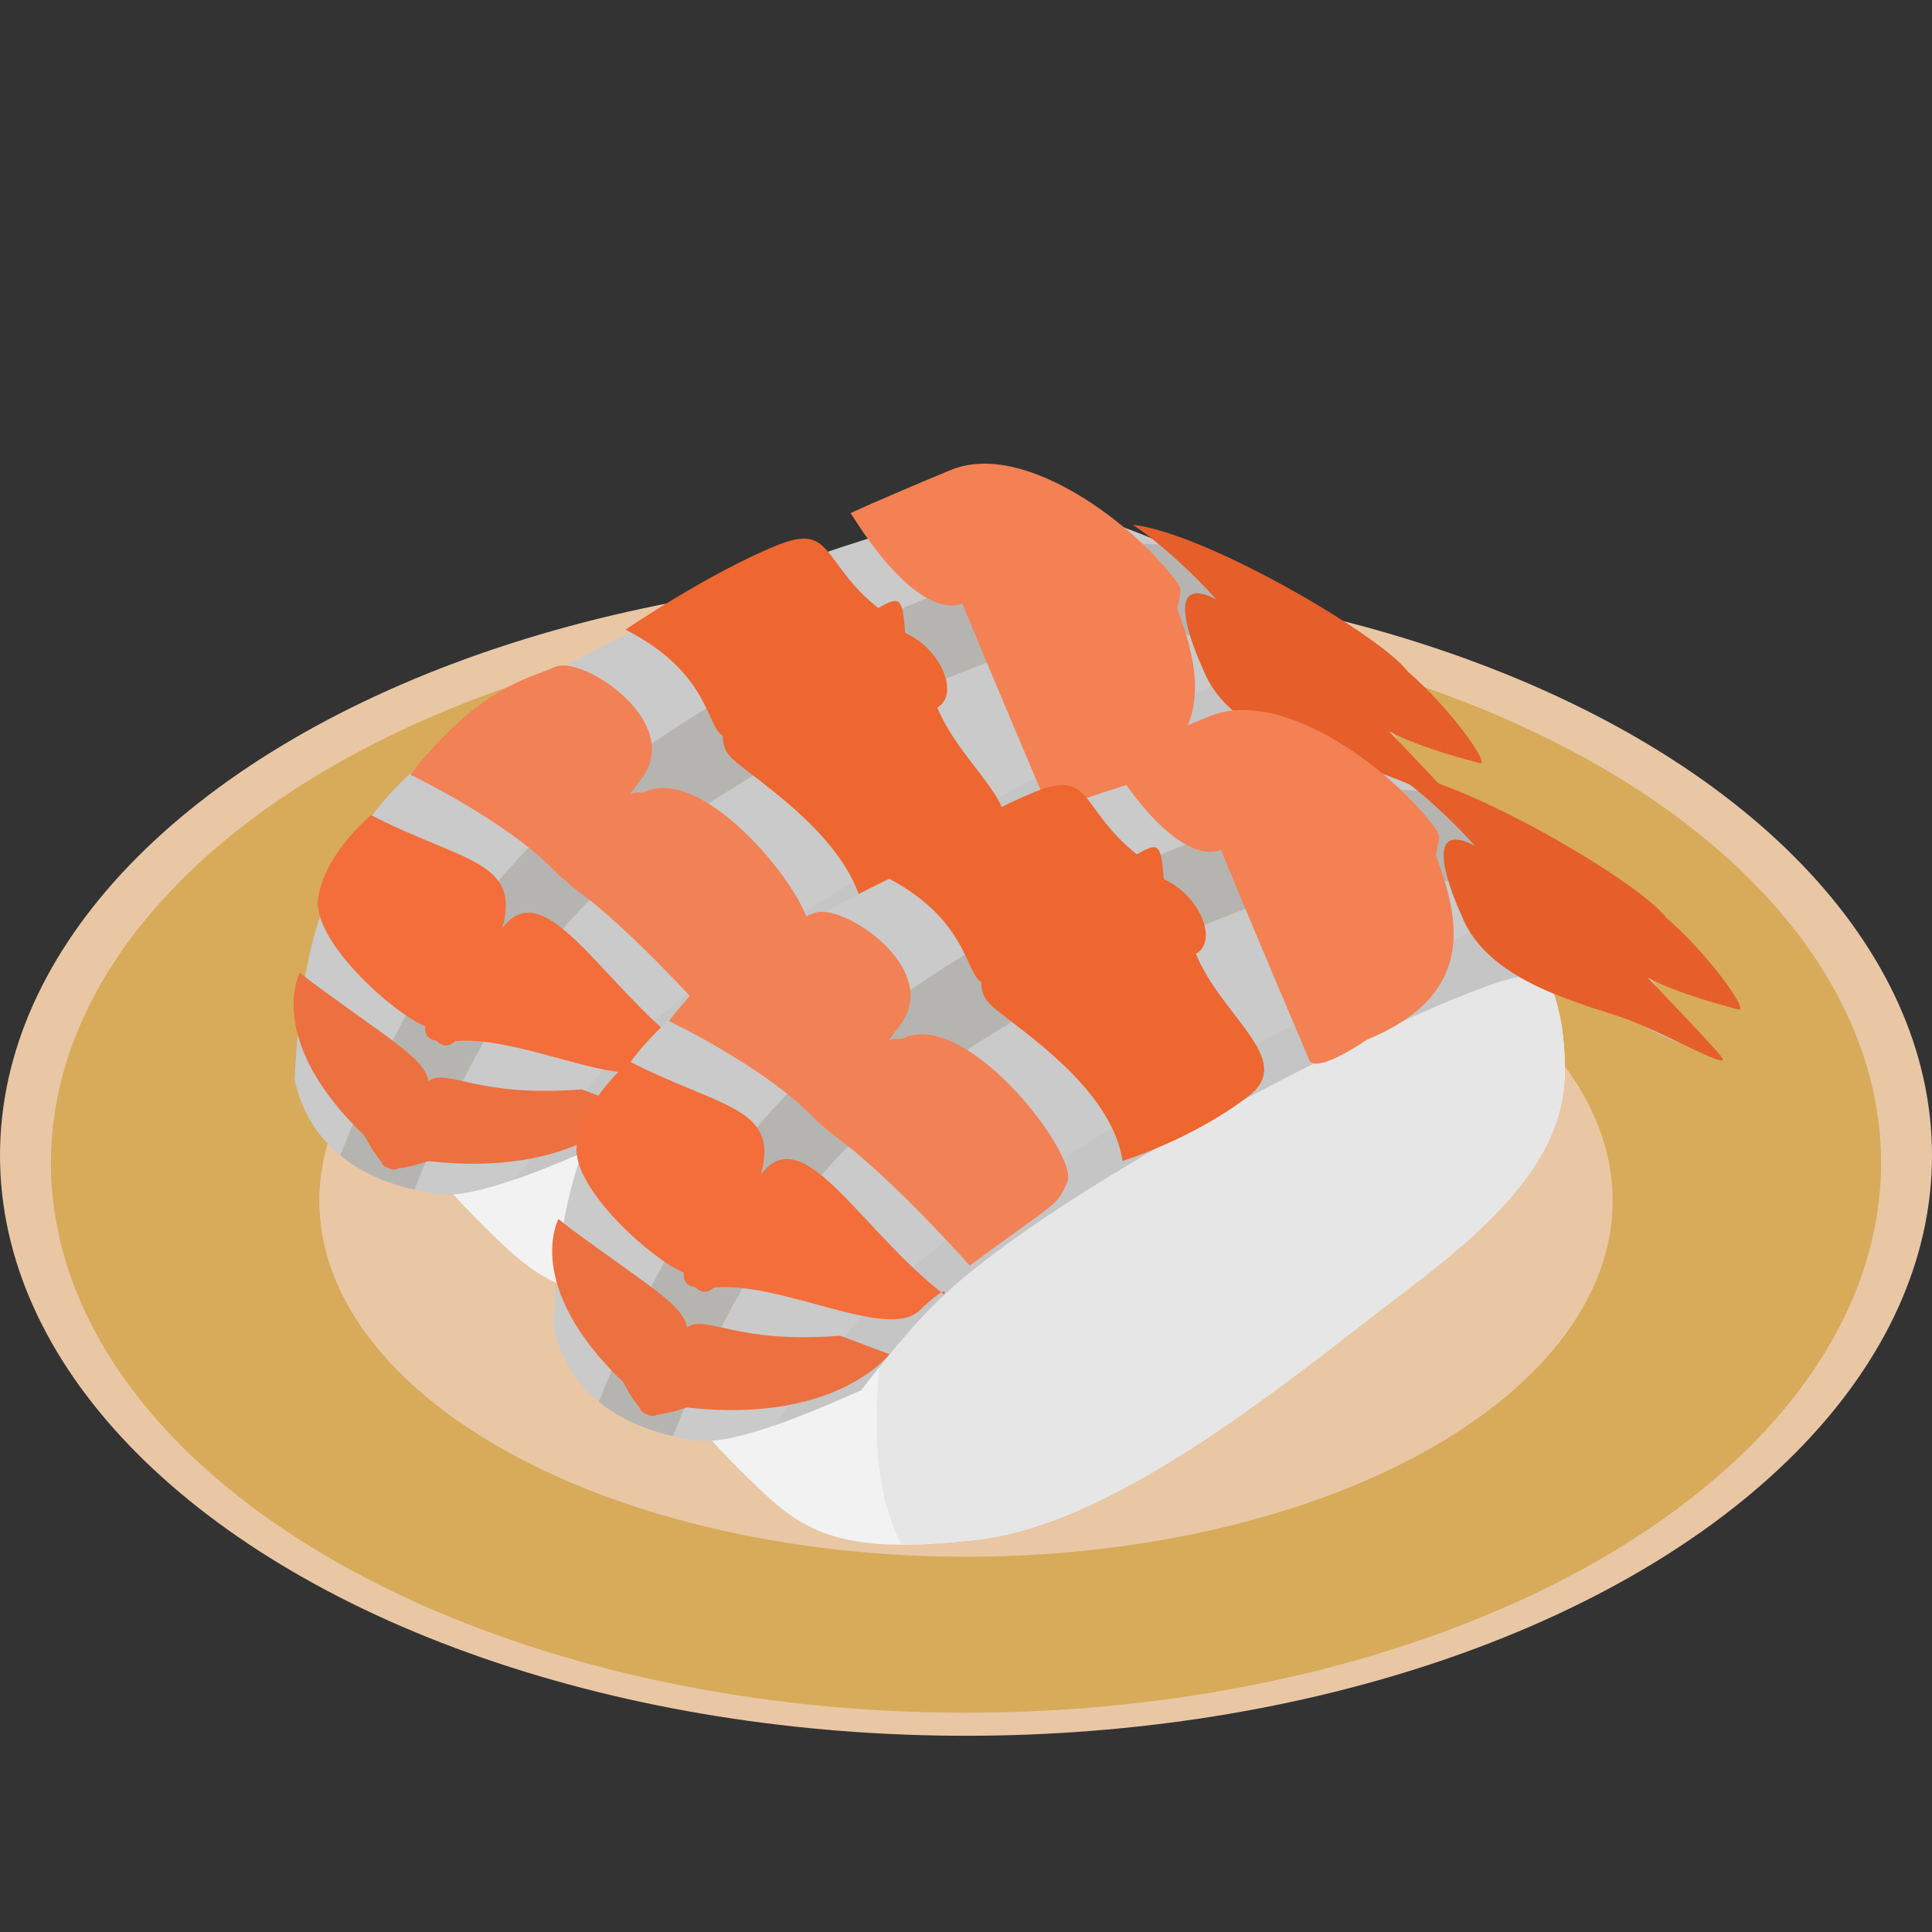 <?xml version="1.0" encoding="UTF-8" standalone="no"?>
<svg
   xmlns:dc="http://purl.org/dc/elements/1.1/"
   xmlns:cc="http://creativecommons.org/ns#"
   xmlns:rdf="http://www.w3.org/1999/02/22-rdf-syntax-ns#"
   xmlns:svg="http://www.w3.org/2000/svg"
   xmlns="http://www.w3.org/2000/svg"
   xmlns:sodipodi="http://sodipodi.sourceforge.net/DTD/sodipodi-0.dtd"
   xmlns:inkscape="http://www.inkscape.org/namespaces/inkscape"
   viewBox="0 0 512 512"
   xml:space="preserve"
   version="1.1"
   id="svg2"
   sodipodi:docname="ebi.svg"
   inkscape:version="0.92.2 5c3e80d, 2017-08-06"
   width="512"
   height="512"><rect x="0" y="0" width="512" height="512" fill="#333333" stroke="none"/><sodipodi:namedview
     pagecolor="#ffffff"
     bordercolor="#666666"
     borderopacity="1"
     objecttolerance="10"
     gridtolerance="10"
     guidetolerance="10"
     inkscape:pageopacity="0"
     inkscape:pageshadow="2"
     inkscape:window-width="1246"
     inkscape:window-height="1050"
     id="namedview12770"
     showgrid="false"
     inkscape:zoom="0.8387072"
     inkscape:cx="179.91023"
     inkscape:cy="162.62483"
     inkscape:window-x="0"
     inkscape:window-y="28"
     inkscape:window-maximized="0"
     inkscape:current-layer="layer3"
     showguides="false" /><defs
     id="defs6"><inkscape:path-effect
       effect="bend_path"
       id="path-effect1033"
       is_visible="true"
       bendpath="m -288.041,-197.442 h 138.503"
       prop_scale="0.945"
       scale_y_rel="false"
       vertical="false" /><inkscape:perspective
       sodipodi:type="inkscape:persp3d"
       inkscape:vp_x="0 : 0.5 : 1"
       inkscape:vp_y="0 : 22.222222 : 0"
       inkscape:vp_z="1 : 0.5 : 1"
       inkscape:persp3d-origin="0.5 : 0.33333333 : 1"
       id="perspective17668" /><clipPath
       id="clipPath16"
       clipPathUnits="userSpaceOnUse"><path
         id="path18"
         d="M 0,36 H 36 V 0 H 0 Z"
         inkscape:connector-curvature="0" /></clipPath><clipPath
       id="clipPath28"
       clipPathUnits="userSpaceOnUse"><path
         id="path30"
         d="M 2.442,20.978 C 2.264,20.911 2.11,20.797 1.995,20.646 v 0 C 0.755,19.012 -0.619,12.529 3,9 V 9 C 6.557,5.532 9.822,4.696 11.777,4.505 v 0 C 11.81,4.502 11.885,4.498 11.918,4.498 v 0 c 2.458,0 18.332,10.761 19.524,13.235 v 0 c 1.371,2.842 1.281,8.399 -1.98,10.298 v 0 c -0.395,0.23 -0.914,0.337 -1.633,0.337 v 0 c -5.581,0 -24.582,-7.088 -25.387,-7.39"
         inkscape:connector-curvature="0" /></clipPath><clipPath
       id="clipPath40"
       clipPathUnits="userSpaceOnUse"><path
         id="path42"
         d="M 0,36 H 36 V 0 H 0 Z"
         inkscape:connector-curvature="0" /></clipPath><clipPath
       id="clipPath16-3"
       clipPathUnits="userSpaceOnUse"><path
         inkscape:connector-curvature="0"
         id="path18-6"
         d="M 0,36 H 36 V 0 H 0 Z" /></clipPath><clipPath
       id="clipPath28-7"
       clipPathUnits="userSpaceOnUse"><path
         inkscape:connector-curvature="0"
         id="path30-5"
         d="M 2.442,20.978 C 2.264,20.911 2.11,20.797 1.995,20.646 v 0 C 0.755,19.012 -0.619,12.529 3,9 V 9 C 6.557,5.532 9.822,4.696 11.777,4.505 v 0 C 11.81,4.502 11.885,4.498 11.918,4.498 v 0 c 2.458,0 18.332,10.761 19.524,13.235 v 0 c 1.371,2.842 1.281,8.399 -1.98,10.298 v 0 c -0.395,0.23 -0.914,0.337 -1.633,0.337 v 0 c -5.581,0 -24.582,-7.088 -25.387,-7.39" /></clipPath><clipPath
       id="clipPath16-9"
       clipPathUnits="userSpaceOnUse"><path
         inkscape:connector-curvature="0"
         id="path18-3"
         d="M 0,36 H 36 V 0 H 0 Z" /></clipPath><clipPath
       id="clipPath28-6"
       clipPathUnits="userSpaceOnUse"><path
         inkscape:connector-curvature="0"
         id="path30-0"
         d="M 2.442,20.978 C 2.264,20.911 2.11,20.797 1.995,20.646 v 0 C 0.755,19.012 -0.619,12.529 3,9 V 9 C 6.557,5.532 9.822,4.696 11.777,4.505 v 0 C 11.81,4.502 11.885,4.498 11.918,4.498 v 0 c 2.458,0 18.332,10.761 19.524,13.235 v 0 c 1.371,2.842 1.281,8.399 -1.98,10.298 v 0 c -0.395,0.23 -0.914,0.337 -1.633,0.337 v 0 c -5.581,0 -24.582,-7.088 -25.387,-7.39" /></clipPath><clipPath
       id="clipPath16-9-3"
       clipPathUnits="userSpaceOnUse"><path
         inkscape:connector-curvature="0"
         id="path18-3-6"
         d="M 0,36 H 36 V 0 H 0 Z" /></clipPath><clipPath
       id="clipPath28-6-7"
       clipPathUnits="userSpaceOnUse"><path
         inkscape:connector-curvature="0"
         id="path30-0-5"
         d="M 2.442,20.978 C 2.264,20.911 2.11,20.797 1.995,20.646 v 0 C 0.755,19.012 -0.619,12.529 3,9 V 9 C 6.557,5.532 9.822,4.696 11.777,4.505 v 0 C 11.81,4.502 11.885,4.498 11.918,4.498 v 0 c 2.458,0 18.332,10.761 19.524,13.235 v 0 c 1.371,2.842 1.281,8.399 -1.98,10.298 v 0 c -0.395,0.23 -0.914,0.337 -1.633,0.337 v 0 c -5.581,0 -24.582,-7.088 -25.387,-7.39" /></clipPath><clipPath
       id="clipPath16-9-7"
       clipPathUnits="userSpaceOnUse"><path
         inkscape:connector-curvature="0"
         id="path18-3-9"
         d="M 0,36 H 36 V 0 H 0 Z" /></clipPath><clipPath
       id="clipPath28-6-2"
       clipPathUnits="userSpaceOnUse"><path
         inkscape:connector-curvature="0"
         id="path30-0-0"
         d="M 2.442,20.978 C 2.264,20.911 2.11,20.797 1.995,20.646 v 0 C 0.755,19.012 -0.619,12.529 3,9 V 9 C 6.557,5.532 9.822,4.696 11.777,4.505 v 0 C 11.81,4.502 11.885,4.498 11.918,4.498 v 0 c 2.458,0 18.332,10.761 19.524,13.235 v 0 c 1.371,2.842 1.281,8.399 -1.98,10.298 v 0 c -0.395,0.23 -0.914,0.337 -1.633,0.337 v 0 c -5.581,0 -24.582,-7.088 -25.387,-7.39" /></clipPath><clipPath
       id="clipPath16-9-78"
       clipPathUnits="userSpaceOnUse"><path
         inkscape:connector-curvature="0"
         id="path18-3-4"
         d="M 0,36 H 36 V 0 H 0 Z" /></clipPath><clipPath
       id="clipPath28-6-5"
       clipPathUnits="userSpaceOnUse"><path
         inkscape:connector-curvature="0"
         id="path30-0-03"
         d="M 2.442,20.978 C 2.264,20.911 2.11,20.797 1.995,20.646 v 0 C 0.755,19.012 -0.619,12.529 3,9 V 9 C 6.557,5.532 9.822,4.696 11.777,4.505 v 0 C 11.81,4.502 11.885,4.498 11.918,4.498 v 0 c 2.458,0 18.332,10.761 19.524,13.235 v 0 c 1.371,2.842 1.281,8.399 -1.98,10.298 v 0 c -0.395,0.23 -0.914,0.337 -1.633,0.337 v 0 c -5.581,0 -24.582,-7.088 -25.387,-7.39" /></clipPath><clipPath
       id="clipPath16-9-7-6"
       clipPathUnits="userSpaceOnUse"><path
         inkscape:connector-curvature="0"
         id="path18-3-9-1"
         d="M 0,36 H 36 V 0 H 0 Z" /></clipPath><clipPath
       id="clipPath28-6-2-0"
       clipPathUnits="userSpaceOnUse"><path
         inkscape:connector-curvature="0"
         id="path30-0-0-6"
         d="M 2.442,20.978 C 2.264,20.911 2.11,20.797 1.995,20.646 v 0 C 0.755,19.012 -0.619,12.529 3,9 V 9 C 6.557,5.532 9.822,4.696 11.777,4.505 v 0 C 11.81,4.502 11.885,4.498 11.918,4.498 v 0 c 2.458,0 18.332,10.761 19.524,13.235 v 0 c 1.371,2.842 1.281,8.399 -1.98,10.298 v 0 c -0.395,0.23 -0.914,0.337 -1.633,0.337 v 0 c -5.581,0 -24.582,-7.088 -25.387,-7.39" /></clipPath><clipPath
       id="clipPath16-9-78-4"
       clipPathUnits="userSpaceOnUse"><path
         inkscape:connector-curvature="0"
         id="path18-3-4-9"
         d="M 0,36 H 36 V 0 H 0 Z" /></clipPath><clipPath
       id="clipPath28-6-5-2"
       clipPathUnits="userSpaceOnUse"><path
         inkscape:connector-curvature="0"
         id="path30-0-03-0"
         d="M 2.442,20.978 C 2.264,20.911 2.11,20.797 1.995,20.646 v 0 C 0.755,19.012 -0.619,12.529 3,9 V 9 C 6.557,5.532 9.822,4.696 11.777,4.505 v 0 C 11.81,4.502 11.885,4.498 11.918,4.498 v 0 c 2.458,0 18.332,10.761 19.524,13.235 v 0 c 1.371,2.842 1.281,8.399 -1.98,10.298 v 0 c -0.395,0.23 -0.914,0.337 -1.633,0.337 v 0 c -5.581,0 -24.582,-7.088 -25.387,-7.39" /></clipPath><clipPath
       id="clipPath16-9-1"
       clipPathUnits="userSpaceOnUse"><path
         inkscape:connector-curvature="0"
         id="path18-3-0"
         d="M 0,36 H 36 V 0 H 0 Z" /></clipPath><clipPath
       id="clipPath28-6-3"
       clipPathUnits="userSpaceOnUse"><path
         inkscape:connector-curvature="0"
         id="path30-0-04"
         d="M 2.442,20.978 C 2.264,20.911 2.11,20.797 1.995,20.646 v 0 C 0.755,19.012 -0.619,12.529 3,9 V 9 C 6.557,5.532 9.822,4.696 11.777,4.505 v 0 C 11.81,4.502 11.885,4.498 11.918,4.498 v 0 c 2.458,0 18.332,10.761 19.524,13.235 v 0 c 1.371,2.842 1.281,8.399 -1.98,10.298 v 0 c -0.395,0.23 -0.914,0.337 -1.633,0.337 v 0 c -5.581,0 -24.582,-7.088 -25.387,-7.39" /></clipPath><clipPath
       id="clipPath16-4"
       clipPathUnits="userSpaceOnUse"><path
         inkscape:connector-curvature="0"
         id="path18-4"
         d="M 0,36 H 36 V 0 H 0 Z" /></clipPath><clipPath
       id="clipPath28-4"
       clipPathUnits="userSpaceOnUse"><path
         inkscape:connector-curvature="0"
         id="path30-7"
         d="M 2.442,20.978 C 2.264,20.911 2.11,20.797 1.995,20.646 v 0 C 0.755,19.012 -0.619,12.529 3,9 V 9 C 6.557,5.532 9.822,4.696 11.777,4.505 v 0 C 11.81,4.502 11.885,4.498 11.918,4.498 v 0 c 2.458,0 18.332,10.761 19.524,13.235 v 0 c 1.371,2.842 1.281,8.399 -1.98,10.298 v 0 c -0.395,0.23 -0.914,0.337 -1.633,0.337 v 0 c -5.581,0 -24.582,-7.088 -25.387,-7.39" /></clipPath></defs><g
     inkscape:groupmode="layer"
     id="layer3"
     inkscape:label="plate"
     style="display:inline"
     transform="translate(0,467)"><g
       id="g1725"
       transform="translate(43.897,-364.073)"><ellipse
         ry="153.809"
         rx="256"
         cy="203.264"
         cx="212.103"
         id="path879"
         style="opacity:1;vector-effect:none;fill:#e9c7a5;fill-opacity:1;stroke:none;stroke-width:13.268;stroke-linecap:butt;stroke-linejoin:miter;stroke-miterlimit:4;stroke-dasharray:none;stroke-dashoffset:0;stroke-opacity:1" /><path
         inkscape:connector-curvature="0"
         id="path879-6"
         d="m 212.103,59.565 a 242.5,145.698 0 0 0 -242.5,145.699 242.5,145.698 0 0 0 242.5,145.697 242.5,145.698 0 0 0 242.5,-145.697 242.5,145.698 0 0 0 -242.5,-145.699 z m 0,61.338 A 171.365,94.36 0 0 1 383.468,215.264 171.365,94.36 0 0 1 212.103,309.623 171.365,94.36 0 0 1 40.737,215.264 171.365,94.36 0 0 1 212.103,120.903 Z"
         style="display:inline;opacity:1;vector-effect:none;fill:#d7ab5a;fill-opacity:1;stroke:none;stroke-width:12.568;stroke-linecap:butt;stroke-linejoin:miter;stroke-miterlimit:4;stroke-dasharray:none;stroke-dashoffset:0;stroke-opacity:1" /></g></g><g
     inkscape:groupmode="layer"
     id="layer2"
     inkscape:label="sushi2"
     style="display:inline"
     transform="translate(0,467)"><g
       id="g4939"><g
         transform="matrix(11.56,0,0,11.56,-79.521,-540.531)"
         id="g967-6"><path
           style="opacity:1;vector-effect:none;fill:#f2f2f2;fill-opacity:1;stroke:none;stroke-width:0.965;stroke-linecap:butt;stroke-linejoin:miter;stroke-miterlimit:4;stroke-dasharray:none;stroke-dashoffset:0;stroke-opacity:1"
           d="m 29.827,20.553 c -3.096,0.563 -9.893,2.901 -12.21,4.318 -2.317,1.417 -2.115,4.052 -2.106,5.532 0.009,1.48 1.425,3.058 2.615,4.22 1.189,1.162 1.956,1.779 5.264,1.384 3.309,-0.396 7.404,-3.901 9.95,-5.826 2.545,-1.925 3.485,-3.338 3.485,-4.953 1.49e-4,-1.616 -0.493,-2.636 -1.524,-3.695 -1.032,-1.059 -2.376,-1.542 -5.473,-0.979 z"
           id="path886-1"
           inkscape:connector-curvature="0"
           sodipodi:nodetypes="zzzszzcsz" /><path
           style="opacity:1;vector-effect:none;fill:#e6e6e6;fill-opacity:1;stroke:none;stroke-width:1.002;stroke-linecap:butt;stroke-linejoin:miter;stroke-miterlimit:4;stroke-dasharray:none;stroke-dashoffset:0;stroke-opacity:1"
           d="m 31.844,20.32 c -0.578,0.017 -1.244,0.092 -2.018,0.232 -1.913,0.348 -5.236,1.374 -8.045,2.441 -1.088,2.069 -0.552,4.38 -0.554,6.729 8.54e-4,2.221 -0.596,4.411 0.382,6.395 0.503,0.003 1.074,-0.027 1.779,-0.111 3.309,-0.396 7.406,-3.901 9.951,-5.826 2.545,-1.925 3.485,-3.337 3.484,-4.953 1.49e-4,-1.616 -0.494,-2.636 -1.525,-3.695 -0.774,-0.794 -1.722,-1.263 -3.455,-1.211 z"
           id="path927-8"
           inkscape:connector-curvature="0"
           sodipodi:nodetypes="ccccccccsc" /></g><path
         id="path12905-2-7"
         d="m 271.632,-333.125 c -30.442,0.192 -145.619,41.175 -174.88,84.818 -14.833,22.124 -17.322,42.929 -18.692,67.506 5.168,22.837 25.91,28.471 37.565,30.237 9.214,1.396 26.528,-5.548 44.038,-13.298 8.511,-10.849 16.378,-20.777 26.105,-28.948 42.135,-35.394 132.823,-86.963 146.133,-93.106 13.31,-6.143 36.604,30.204 51.45,31.74 -16.126,-17.15 -19.692,-32.279 -34.538,-44.566 -15.219,-12.595 -48.908,-31.715 -74.505,-34.274 -0.8,-0.08 -1.694,-0.116 -2.676,-0.11 z"
         style="opacity:1;fill:#cacaca;fill-opacity:1;stroke:none;stroke-width:0.26;stroke-linecap:round;stroke-linejoin:round;stroke-miterlimit:4;stroke-dasharray:1.558, 0.519;stroke-dashoffset:0;stroke-opacity:1"
         inkscape:connector-curvature="0" /><path
         id="path12905-0-0-9"
         d="m 336.027,-288.703 c -12.765,0.131 -27.609,9.832 -43.217,18.034 -22.772,11.967 -103.117,53.805 -133.047,87.329 -10.439,11.693 -17.171,20.69 -23.173,28.85 7.154,-2.484 15.087,-5.838 23.074,-9.372 8.511,-10.849 16.378,-20.777 26.105,-28.948 42.135,-35.394 133.018,-78.184 147.507,-80.413 14.957,-2.301 35.23,17.511 50.077,19.047 -16.126,-17.15 -18.527,-17.335 -33.374,-29.622 -4.28,-3.542 -8.956,-4.957 -13.951,-4.906 z"
         style="opacity:1;fill:#c5c5c5;fill-opacity:1;stroke:none;stroke-width:0.26;stroke-linecap:round;stroke-linejoin:round;stroke-miterlimit:4;stroke-dasharray:1.558, 0.519;stroke-dashoffset:0;stroke-opacity:1"
         inkscape:connector-curvature="0" /><path
         id="path4737-2"
         d="m 302.412,-322.92 c -13.17,-0.108 -28.062,4.067 -44.644,9.888 -22.109,7.762 -46.474,19.408 -68.519,32.541 -42.451,25.29 -73.887,56.481 -99.1,119.684 6.146,5.038 13.434,7.666 19.651,9.121 23.851,-60.67 50.28,-86.233 90.527,-110.21 20.839,-12.415 44.221,-23.557 64.611,-30.715 20.39,-7.158 38.541,-9.375 44.412,-7.785 19.428,5.262 33.932,16.614 33.932,16.614 l 13.46,-16.95 c 0,0 -17.365,-13.956 -41.734,-20.556 -4.007,-1.085 -8.206,-1.596 -12.596,-1.632 z"
         style="color:#000000;font-style:normal;font-variant:normal;font-weight:normal;font-stretch:normal;font-size:medium;line-height:normal;font-family:sans-serif;font-variant-ligatures:normal;font-variant-position:normal;font-variant-caps:normal;font-variant-numeric:normal;font-variant-alternates:normal;font-feature-settings:normal;text-indent:0;text-align:start;text-decoration:none;text-decoration-line:none;text-decoration-style:solid;text-decoration-color:#000000;letter-spacing:normal;word-spacing:normal;text-transform:none;writing-mode:lr-tb;direction:ltr;text-orientation:mixed;dominant-baseline:auto;baseline-shift:baseline;text-anchor:start;white-space:normal;shape-padding:0;clip-rule:nonzero;display:inline;overflow:visible;visibility:visible;opacity:1;isolation:auto;mix-blend-mode:normal;color-interpolation:sRGB;color-interpolation-filters:linearRGB;solid-color:#000000;solid-opacity:1;vector-effect:none;fill:#b6b4b1;fill-opacity:1;fill-rule:nonzero;stroke:none;stroke-width:21.645;stroke-linecap:butt;stroke-linejoin:miter;stroke-miterlimit:4;stroke-dasharray:none;stroke-dashoffset:0;stroke-opacity:1;color-rendering:auto;image-rendering:auto;shape-rendering:auto;text-rendering:auto;enable-background:accumulate"
         inkscape:connector-curvature="0" /><path
         sodipodi:nodetypes="ccccsccc"
         id="path898-0"
         d="m 278.394,-251.477 c 0,0 0.524,4.599 15.303,-5.241 29.295,-12.098 24.544,-32.053 18.324,-48.853 0.17,-2.62 1.581,-4.579 0.165,-6.684 -10.211,-14.599 -40.351,-38.433 -60.271,-30.169 -20.773,8.618 -26.482,11.415 -26.482,11.415 19.154,30.459 29.567,23.901 29.567,23.901 0,0 9.228,22.42 23.394,55.631 z"
         style="opacity:1;vector-effect:none;fill:#f38154;fill-opacity:1;stroke:none;stroke-width:0.89;stroke-linecap:butt;stroke-linejoin:miter;stroke-miterlimit:4;stroke-dasharray:none;stroke-dashoffset:0;stroke-opacity:1"
         inkscape:connector-curvature="0" /><path
         sodipodi:nodetypes="ccccccsccc"
         id="path900-2"
         d="m 193.291,-266.795 c 3.169,4.36 32.494,20.868 35.666,42.187 0,0 18.756,-5.837 33.489,-17.259 12.395,-9.609 -7.087,-20.747 -14.056,-37.629 5.986,-3.374 1.124,-15.473 -8.48,-19.767 -0.795,-9.331 -1.239,-10.035 -7.173,-6.593 -15.207,-12.172 -11.8,-22.706 -26.875,-16.607 -17.918,7.249 -40.109,22.324 -40.109,22.324 22.259,11.321 21.381,25.521 25.773,28.142 0.041,0.172 -0.185,3.091 1.765,5.202 z"
         style="opacity:1;vector-effect:none;fill:#ee6630;fill-opacity:1;stroke:none;stroke-width:0.848;stroke-linecap:butt;stroke-linejoin:miter;stroke-miterlimit:4;stroke-dasharray:none;stroke-dashoffset:0;stroke-opacity:1"
         inkscape:connector-curvature="0" /><path
         sodipodi:nodetypes="cccccccsccccc"
         id="path902-3"
         d="m 150.867,-232.649 c 0.398,0.344 0.838,0.691 1.321,1.039 15.48,11.133 36.25,34.718 36.25,34.718 24.572,-18.11 22.76,-15.418 25.901,-22.169 3.141,-6.752 -25.607,-44.794 -42.782,-38.406 -1.314,0.957 -3.085,0.069 -4.553,0.995 0.936,-1.391 1.884,-2.747 2.861,-3.998 11.754,-15.057 -15.532,-33.012 -22.726,-29.798 -7.194,3.215 -19.936,5.138 -38.428,28.553 10e-6,0 25.852,12.353 38.748,25.978 0.801,0.846 1.585,1.532 2.354,2.074 0.312,0.336 0.662,0.674 1.055,1.014 z"
         style="opacity:1;vector-effect:none;fill:#f28155;fill-opacity:1;stroke:none;stroke-width:0.868;stroke-linecap:butt;stroke-linejoin:miter;stroke-miterlimit:4;stroke-dasharray:none;stroke-dashoffset:0;stroke-opacity:1"
         inkscape:connector-curvature="0" /><path
         sodipodi:nodetypes="ccscccsccc"
         id="path904-7"
         d="m 116.989,-190.244 c 1.334,0.641 2.535,0.271 3.66,-0.845 18.018,-1.627 45.931,14.128 54.395,6.188 8.531,-8.003 6.629,-4.298 6.629,-4.298 -22.574,-17.454 -37.285,-46.711 -48.558,-31.835 5.089,-17.957 -10.853,-17.612 -34.831,-29.965 0,0 -12.735,10.761 -13.988,22.391 -1.244,11.542 20.744,30.715 28.417,33.567 -0.278,2.049 0.57,3.417 3.009,3.899 0.435,0.388 0.858,0.702 1.267,0.898 z"
         style="opacity:1;vector-effect:none;fill:#f36e3a;fill-opacity:1;stroke:none;stroke-width:0.86;stroke-linecap:butt;stroke-linejoin:miter;stroke-miterlimit:4;stroke-dasharray:none;stroke-dashoffset:0;stroke-opacity:1"
         inkscape:connector-curvature="0" /><path
         sodipodi:nodetypes="ccccccccccccc"
         inkscape:transform-center-y="-3.3723654"
         inkscape:transform-center-x="-5.4800937"
         id="path906-5"
         d="m 103.328,-157.264 c 0.826,0.372 1.546,0.299 2.189,-0.106 1.923,-0.171 4.531,-0.771 8.019,-1.916 39.617,4.478 53.632,-14.114 53.632,-14.114 l -13.031,-4.911 c -27.937,2.262 -35.526,-5.765 -40.58,-2.208 -1.158,-6.022 -9.743,-10.612 -30.848,-26.138 l -3.23,-2.574 c 0,0 -9.579,17.544 17.121,43.224 1.717,3.21 3.18,5.426 4.449,6.864 0.207,0.836 0.811,1.413 1.915,1.671 0.121,0.071 0.247,0.155 0.364,0.208 z"
         style="opacity:1;vector-effect:none;fill:#ed7040;fill-opacity:1;stroke:none;stroke-width:0.82;stroke-linecap:butt;stroke-linejoin:miter;stroke-miterlimit:4;stroke-dasharray:none;stroke-dashoffset:0;stroke-opacity:1"
         inkscape:connector-curvature="0" /><path
         sodipodi:nodetypes="csccscccc"
         id="path896-9"
         d="m 318.835,-289.615 c 7.114,18.283 33.856,23.589 44.514,27.718 10.657,4.129 26.29,13.06 24.545,10.034 -1.058,-1.835 -13.392,-14.571 -19.74,-21.321 8.162,4.385 21.866,7.85 23.913,8.397 3.374,0.902 -8.411,-15.282 -19.034,-24.28 -6.745,-9.226 -53.337,-36.717 -72.838,-38.859 0,0 9.819,6.195 22.15,19.774 -16.307,-8.398 -3.509,18.536 -3.509,18.536 z"
         style="opacity:1;vector-effect:none;fill:#e65e29;fill-opacity:1;stroke:none;stroke-width:0.698;stroke-linecap:butt;stroke-linejoin:miter;stroke-miterlimit:4;stroke-dasharray:none;stroke-dashoffset:0;stroke-opacity:1"
         inkscape:connector-curvature="0" /></g></g><g
     inkscape:groupmode="layer"
     id="layer1"
     inkscape:label="sushi1"
     style="display:inline"
     transform="translate(0,467)"><g
       id="g4953"><g
         transform="matrix(11.56,0,0,11.56,-10.991,-475.251)"
         id="g967"><path
           style="opacity:1;vector-effect:none;fill:#f2f2f2;fill-opacity:1;stroke:none;stroke-width:0.965;stroke-linecap:butt;stroke-linejoin:miter;stroke-miterlimit:4;stroke-dasharray:none;stroke-dashoffset:0;stroke-opacity:1"
           d="m 29.827,20.553 c -3.096,0.563 -9.893,2.901 -12.21,4.318 -2.317,1.417 -2.115,4.052 -2.106,5.532 0.009,1.48 1.425,3.058 2.615,4.22 1.189,1.162 1.956,1.779 5.264,1.384 3.309,-0.396 7.404,-3.901 9.95,-5.826 2.545,-1.925 3.485,-3.338 3.485,-4.953 1.49e-4,-1.616 -0.493,-2.636 -1.524,-3.695 -1.032,-1.059 -2.376,-1.542 -5.473,-0.979 z"
           id="path886"
           inkscape:connector-curvature="0"
           sodipodi:nodetypes="zzzszzcsz" /><path
           style="opacity:1;vector-effect:none;fill:#e6e6e6;fill-opacity:1;stroke:none;stroke-width:1.002;stroke-linecap:butt;stroke-linejoin:miter;stroke-miterlimit:4;stroke-dasharray:none;stroke-dashoffset:0;stroke-opacity:1"
           d="m 31.844,20.32 c -0.578,0.017 -1.244,0.092 -2.018,0.232 -1.913,0.348 -5.236,1.374 -8.045,2.441 -1.088,2.069 -0.552,4.38 -0.554,6.729 8.54e-4,2.221 -0.596,4.411 0.382,6.395 0.503,0.003 1.074,-0.027 1.779,-0.111 3.309,-0.396 7.406,-3.901 9.951,-5.826 2.545,-1.925 3.485,-3.337 3.484,-4.953 1.49e-4,-1.616 -0.494,-2.636 -1.525,-3.695 -0.774,-0.794 -1.722,-1.263 -3.455,-1.211 z"
           id="path927"
           inkscape:connector-curvature="0"
           sodipodi:nodetypes="ccccccccsc" /></g><path
         id="path12905-2"
         d="m 340.162,-267.845 c -30.442,0.192 -145.619,41.175 -174.88,84.818 -14.833,22.124 -17.322,42.929 -18.692,67.506 5.168,22.837 25.91,28.471 37.565,30.237 9.214,1.396 26.528,-5.548 44.038,-13.298 8.511,-10.849 16.378,-20.777 26.105,-28.948 42.135,-35.394 132.823,-86.963 146.133,-93.106 13.31,-6.143 36.604,30.204 51.45,31.74 -16.126,-17.15 -19.692,-32.279 -34.538,-44.566 -15.219,-12.595 -48.908,-31.715 -74.505,-34.274 -0.8,-0.08 -1.694,-0.116 -2.676,-0.11 z"
         style="opacity:1;fill:#cacaca;fill-opacity:1;stroke:none;stroke-width:0.26;stroke-linecap:round;stroke-linejoin:round;stroke-miterlimit:4;stroke-dasharray:1.558, 0.519;stroke-dashoffset:0;stroke-opacity:1"
         inkscape:connector-curvature="0" /><path
         id="path12905-0-0"
         d="m 404.557,-223.423 c -12.765,0.131 -27.609,9.832 -43.217,18.034 -22.772,11.967 -103.117,53.805 -133.047,87.329 -10.439,11.693 -17.171,20.69 -23.173,28.85 7.154,-2.484 15.087,-5.838 23.074,-9.372 8.511,-10.849 16.378,-20.777 26.105,-28.948 42.135,-35.394 133.018,-78.184 147.507,-80.413 14.957,-2.301 35.23,17.511 50.077,19.047 -16.126,-17.15 -18.527,-17.335 -33.374,-29.622 -4.28,-3.542 -8.956,-4.957 -13.951,-4.906 z"
         style="opacity:1;fill:#c5c5c5;fill-opacity:1;stroke:none;stroke-width:0.26;stroke-linecap:round;stroke-linejoin:round;stroke-miterlimit:4;stroke-dasharray:1.558, 0.519;stroke-dashoffset:0;stroke-opacity:1"
         inkscape:connector-curvature="0" /><path
         id="path4737"
         d="m 370.942,-257.64 c -13.17,-0.108 -28.062,4.067 -44.644,9.888 -22.109,7.762 -46.474,19.408 -68.519,32.541 -42.451,25.29 -73.887,56.481 -99.1,119.684 6.146,5.038 13.434,7.666 19.651,9.121 23.851,-60.67 50.28,-86.233 90.527,-110.21 20.839,-12.415 44.221,-23.557 64.611,-30.715 20.39,-7.158 38.541,-9.375 44.412,-7.785 19.428,5.262 33.932,16.614 33.932,16.614 l 13.46,-16.95 c 0,0 -17.365,-13.956 -41.734,-20.556 -4.007,-1.085 -8.206,-1.596 -12.596,-1.632 z"
         style="color:#000000;font-style:normal;font-variant:normal;font-weight:normal;font-stretch:normal;font-size:medium;line-height:normal;font-family:sans-serif;font-variant-ligatures:normal;font-variant-position:normal;font-variant-caps:normal;font-variant-numeric:normal;font-variant-alternates:normal;font-feature-settings:normal;text-indent:0;text-align:start;text-decoration:none;text-decoration-line:none;text-decoration-style:solid;text-decoration-color:#000000;letter-spacing:normal;word-spacing:normal;text-transform:none;writing-mode:lr-tb;direction:ltr;text-orientation:mixed;dominant-baseline:auto;baseline-shift:baseline;text-anchor:start;white-space:normal;shape-padding:0;clip-rule:nonzero;display:inline;overflow:visible;visibility:visible;opacity:1;isolation:auto;mix-blend-mode:normal;color-interpolation:sRGB;color-interpolation-filters:linearRGB;solid-color:#000000;solid-opacity:1;vector-effect:none;fill:#b6b4b1;fill-opacity:1;fill-rule:nonzero;stroke:none;stroke-width:21.645;stroke-linecap:butt;stroke-linejoin:miter;stroke-miterlimit:4;stroke-dasharray:none;stroke-dashoffset:0;stroke-opacity:1;color-rendering:auto;image-rendering:auto;shape-rendering:auto;text-rendering:auto;enable-background:accumulate"
         inkscape:connector-curvature="0" /><path
         sodipodi:nodetypes="ccccsccc"
         id="path898"
         d="m 346.924,-186.197 c 0,0 0.524,4.599 15.303,-5.241 29.295,-12.098 24.544,-32.053 18.324,-48.853 0.17,-2.62 1.581,-4.579 0.165,-6.684 -10.211,-14.599 -40.351,-38.433 -60.271,-30.169 -20.773,8.618 -26.482,11.415 -26.482,11.415 19.154,30.459 29.567,23.901 29.567,23.901 0,0 9.228,22.42 23.394,55.631 z"
         style="opacity:1;vector-effect:none;fill:#f38154;fill-opacity:1;stroke:none;stroke-width:0.89;stroke-linecap:butt;stroke-linejoin:miter;stroke-miterlimit:4;stroke-dasharray:none;stroke-dashoffset:0;stroke-opacity:1"
         inkscape:connector-curvature="0" /><path
         sodipodi:nodetypes="ccccccsccc"
         id="path900"
         d="m 261.821,-201.515 c 3.169,4.36 32.494,20.868 35.666,42.187 0,0 18.756,-5.837 33.489,-17.259 12.395,-9.609 -7.087,-20.747 -14.056,-37.629 5.986,-3.374 1.124,-15.473 -8.48,-19.767 -0.795,-9.331 -1.239,-10.035 -7.173,-6.593 -15.207,-12.172 -11.8,-22.706 -26.875,-16.607 -17.918,7.249 -40.109,22.324 -40.109,22.324 22.259,11.321 21.381,25.521 25.773,28.142 0.041,0.172 -0.185,3.091 1.765,5.202 z"
         style="opacity:1;vector-effect:none;fill:#ee6630;fill-opacity:1;stroke:none;stroke-width:0.848;stroke-linecap:butt;stroke-linejoin:miter;stroke-miterlimit:4;stroke-dasharray:none;stroke-dashoffset:0;stroke-opacity:1"
         inkscape:connector-curvature="0" /><path
         sodipodi:nodetypes="cccccccsccccc"
         id="path902"
         d="m 219.398,-167.369 c 0.398,0.344 0.838,0.691 1.321,1.039 15.48,11.133 36.25,34.718 36.25,34.718 24.572,-18.11 22.76,-15.418 25.901,-22.169 3.141,-6.752 -25.607,-44.794 -42.782,-38.406 -1.314,0.957 -3.085,0.069 -4.553,0.995 0.936,-1.391 1.884,-2.747 2.861,-3.998 11.754,-15.057 -15.532,-33.012 -22.726,-29.798 -7.194,3.215 -19.936,5.138 -38.428,28.553 10e-6,0 25.852,12.353 38.748,25.978 0.801,0.846 1.585,1.532 2.354,2.074 0.312,0.336 0.662,0.674 1.055,1.014 z"
         style="opacity:1;vector-effect:none;fill:#f28155;fill-opacity:1;stroke:none;stroke-width:0.868;stroke-linecap:butt;stroke-linejoin:miter;stroke-miterlimit:4;stroke-dasharray:none;stroke-dashoffset:0;stroke-opacity:1"
         inkscape:connector-curvature="0" /><path
         sodipodi:nodetypes="ccscccsccc"
         id="path904"
         d="m 185.519,-124.964 c 1.334,0.641 2.535,0.271 3.66,-0.845 18.018,-1.627 45.931,14.128 54.395,6.188 8.531,-8.003 6.629,-4.298 6.629,-4.298 -22.574,-17.454 -37.285,-46.711 -48.558,-31.835 5.089,-17.957 -10.853,-17.612 -34.831,-29.965 0,0 -12.735,10.761 -13.988,22.391 -1.244,11.542 20.744,30.715 28.417,33.567 -0.278,2.049 0.57,3.417 3.009,3.899 0.435,0.388 0.858,0.702 1.267,0.898 z"
         style="opacity:1;vector-effect:none;fill:#f36e3a;fill-opacity:1;stroke:none;stroke-width:0.86;stroke-linecap:butt;stroke-linejoin:miter;stroke-miterlimit:4;stroke-dasharray:none;stroke-dashoffset:0;stroke-opacity:1"
         inkscape:connector-curvature="0" /><path
         sodipodi:nodetypes="ccccccccccccc"
         inkscape:transform-center-y="-3.3723654"
         inkscape:transform-center-x="-5.4800937"
         id="path906"
         d="m 171.858,-91.984 c 0.826,0.372 1.546,0.299 2.189,-0.106 1.923,-0.171 4.531,-0.771 8.019,-1.916 39.617,4.478 53.632,-14.114 53.632,-14.114 l -13.031,-4.911 c -27.937,2.262 -35.526,-5.765 -40.58,-2.208 -1.158,-6.022 -9.743,-10.612 -30.848,-26.138 l -3.23,-2.574 c 0,0 -9.579,17.544 17.121,43.224 1.717,3.21 3.18,5.426 4.449,6.864 0.207,0.836 0.811,1.413 1.915,1.671 0.121,0.071 0.247,0.155 0.364,0.208 z"
         style="opacity:1;vector-effect:none;fill:#ed7040;fill-opacity:1;stroke:none;stroke-width:0.82;stroke-linecap:butt;stroke-linejoin:miter;stroke-miterlimit:4;stroke-dasharray:none;stroke-dashoffset:0;stroke-opacity:1"
         inkscape:connector-curvature="0" /><path
         sodipodi:nodetypes="csccscccc"
         id="path896"
         d="m 387.365,-224.335 c 7.114,18.283 33.856,23.589 44.514,27.718 10.657,4.129 26.29,13.06 24.545,10.034 -1.058,-1.835 -13.392,-14.571 -19.74,-21.321 8.162,4.385 21.866,7.85 23.913,8.397 3.374,0.902 -8.411,-15.282 -19.034,-24.28 -6.745,-9.226 -53.337,-36.717 -72.838,-38.859 0,0 9.819,6.195 22.15,19.774 -16.307,-8.398 -3.509,18.536 -3.509,18.536 z"
         style="opacity:1;vector-effect:none;fill:#e65e29;fill-opacity:1;stroke:none;stroke-width:0.698;stroke-linecap:butt;stroke-linejoin:miter;stroke-miterlimit:4;stroke-dasharray:none;stroke-dashoffset:0;stroke-opacity:1"
         inkscape:connector-curvature="0" /></g></g></svg>